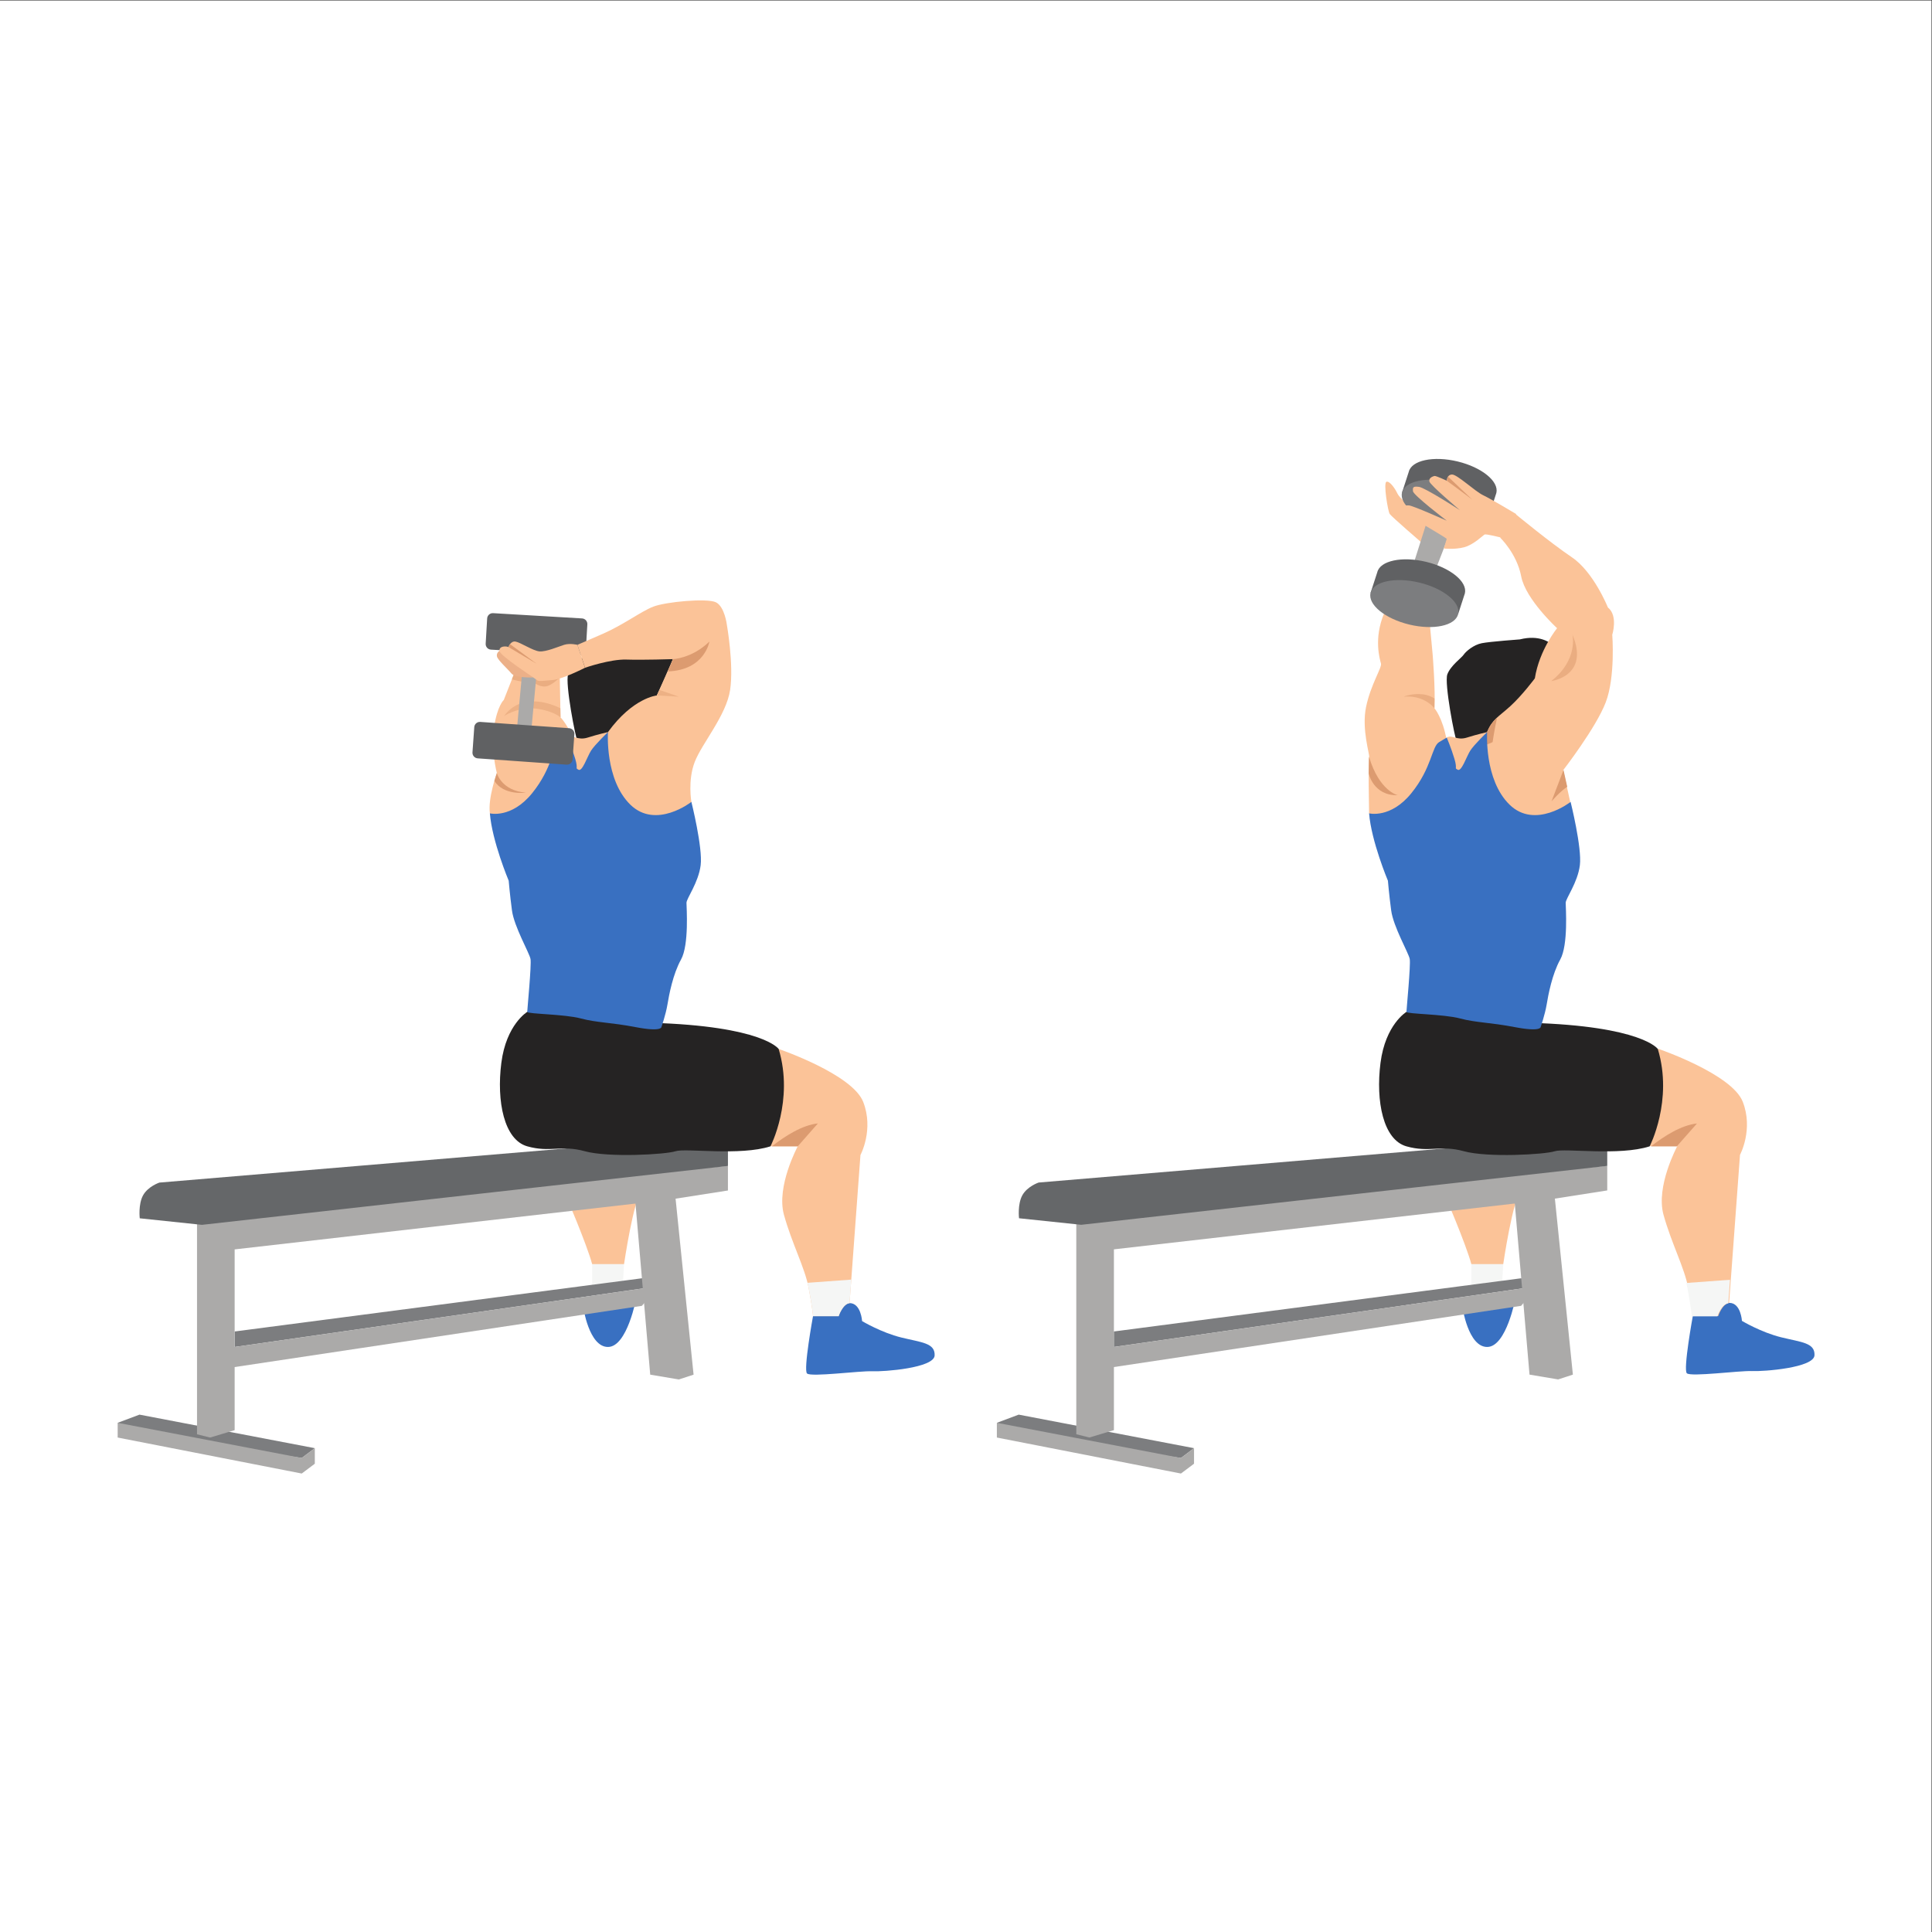 <?xml version="1.0" encoding="UTF-8" standalone="no"?>
<svg
   xmlns:dc="http://purl.org/dc/elements/1.1/"
   xmlns:cc="http://creativecommons.org/ns#"
   xmlns:rdf="http://www.w3.org/1999/02/22-rdf-syntax-ns#"
   xmlns:svg="http://www.w3.org/2000/svg"
   xmlns="http://www.w3.org/2000/svg"
   viewBox="0 0 2666.667 2666.667"
   height="2666.667"
   width="2666.667"
   xml:space="preserve"
   id="svg2"
   version="1.1"><rect x="0" y="0" width="2666.667" height="2666.667" fill="#333333" stroke="none"/><defs
     id="defs6" /><g
     transform="matrix(1.333,0,0,-1.333,0,2666.667)"
     id="g10"><g
       transform="scale(0.1)"
       id="g12"><g
         transform="scale(1.227)"
         id="g14"><path
           id="path16"
           style="fill:#ffffff;fill-opacity:1;fill-rule:nonzero;stroke:none"
           d="M 16300,0 H 0 V 16300 H 16300 V 0" /></g><path
         id="path18"
         style="fill:#606163;fill-opacity:1;fill-rule:nonzero;stroke:none"
         d="m 6027.02,13601.5 -921.03,54.5 c -32.1,1.9 -59.67,-22.6 -61.57,-54.7 l -15.45,-261.5 c -1.9,-32.1 22.59,-59.6 54.69,-61.5 l 921.03,-54.5 c 32.11,-1.9 59.67,22.6 61.57,54.7 l 15.45,261.4 c 1.9,32.2 -22.58,59.7 -54.69,61.6" /><path
         id="path20"
         style="fill:#252323;fill-opacity:1;fill-rule:nonzero;stroke:none"
         d="m 6633.93,13384.4 c 0,0 -310.59,-22.6 -395.3,-39.6 -84.7,-16.9 -163.76,-84.7 -186.35,-118.5 -22.59,-33.9 -135.53,-113 -169.41,-203.4 -33.88,-90.3 79.06,-671.9 96,-688.9 16.94,-16.9 525.18,-28.2 592.94,39.6 67.77,67.7 429.18,835.7 417.88,880.9 -11.29,45.2 -5.65,73.4 -28.23,84.7 -22.59,11.3 -124.24,96 -327.53,45.2" /><path
         id="path22"
         style="fill:#fbc398;fill-opacity:1;fill-rule:nonzero;stroke:none"
         d="m 5332.93,13052.9 -116.41,-295.4 c 0,0 -67.77,-59.2 -101.65,-287.9 -33.88,-228.8 29.7,-468.8 29.7,-468.8 0,0 -94.64,-264.6 -72.05,-417.8 22.59,-153.2 502.59,-132.7 502.59,-132.7 l 237.17,146.8 127.11,748.8 c 0,0 -56.52,149.1 -135.58,230.9 l -8.47,476.1 h -462.41" /><path
         id="path24"
         style="fill:#f1d4c2;fill-opacity:1;fill-rule:nonzero;stroke:none"
         d="m 5803.81,12576.8 -1.68,94.5 v 0 l 1.68,-94.5" /><path
         id="path26"
         style="fill:#edb185;fill-opacity:1;fill-rule:nonzero;stroke:none"
         d="m 5803.81,12576.8 c 0,0 -67.76,65 -248.47,90.4 -20.08,2.8 -39.83,4.1 -59.11,4.1 -154.17,0 -276.89,-80.3 -276.89,-80.3 85.75,117 199.26,151.5 303.32,151.5 149.1,0 278.77,-70.8 279.47,-71.2 l 1.68,-94.5" /><path
         id="path28"
         style="fill:#fbc398;fill-opacity:1;fill-rule:nonzero;stroke:none"
         d="m 7159.1,11701.6 c 0,0 -39.52,220.2 33.89,412.2 73.41,192 327.52,483.1 367.05,747 39.54,263.8 -33.88,676 -33.88,676 0,0 -22.59,186.4 -112.94,231.6 -90.35,45.1 -519.53,5.6 -649.41,-45.2 -129.88,-50.8 -304.94,-186.4 -525.18,-282.4 -220.23,-96 -259.76,-112.9 -259.76,-112.9 l 79.06,-237.2 c 0,0 259.76,90.4 429.17,84.7 169.42,-5.6 480.89,4.5 480.89,4.5 l -166.44,-376 c 0,0 -246.68,-21.5 -506.44,-379.5 -259.77,-358.1 28.23,-1089.9 28.23,-1089.9 0,0 768,-22.6 790.58,0 22.59,22.6 45.18,367.1 45.18,367.1" /><path
         id="path30"
         style="fill:#edcab2;fill-opacity:1;fill-rule:nonzero;stroke:none"
         d="m 5796.46,12989.8 -1.12,63.1 1.13,-63.1 c 0,0 0,0 -0.01,0" /><path
         id="path32"
         style="fill:#eaad81;fill-opacity:1;fill-rule:nonzero;stroke:none"
         d="m 5636.82,12896.5 c -51.71,0 -98.42,33 -98.42,33 0,0 -52.95,8.4 -93.17,11.3 -40.23,2.8 -144.88,29.4 -144.88,29.4 l 32.58,82.7 h 462.41 l 1.12,-63.1 c -0.64,-0.6 -79.72,-80.1 -138.77,-91.4 -6.98,-1.3 -13.97,-1.9 -20.87,-1.9" /><path
         id="path34"
         style="fill:#abaaa9;fill-opacity:1;fill-rule:nonzero;stroke:none"
         d="m 5427.73,13267.7 -77.32,-834.6 149.01,-13.8 77.32,834.6 -149.01,13.8" /><path
         id="path36"
         style="fill:#f5f6f5;fill-opacity:1;fill-rule:nonzero;stroke:none"
         d="m 6253.76,7008.8 -122.42,-93.1 V 6687 l 320.04,56.4 10.31,172.3 -207.93,93.1" /><path
         id="path38"
         style="fill:#fbc398;fill-opacity:1;fill-rule:nonzero;stroke:none"
         d="m 5851.81,7644.1 c 0,0 224.2,-521.6 279.53,-728.4 h 330.35 c 0,0 99.28,677.6 185.17,762.3 85.89,84.7 -481.62,81.9 -481.62,81.9 l -313.43,-115.8" /><path
         id="path40"
         style="fill:#3970c1;fill-opacity:1;fill-rule:nonzero;stroke:none"
         d="m 6038.16,6475.2 c 0,0 59.3,-419.8 258.36,-417.4 199.06,2.3 292.23,508 292.23,508 l -550.59,-90.6" /><path
         id="path42"
         style="fill:#3970c1;fill-opacity:1;fill-rule:nonzero;stroke:none"
         d="m 8497.46,6540.1 c -11.3,-50.8 -79.07,-163.7 -79.07,-163.7 0,0 -101.64,-553.4 -62.11,-593 39.53,-39.5 547.76,28.3 672,22.6 124.23,-5.6 643.76,33.9 649.41,163.8 5.64,129.9 -135.53,134.4 -344.47,185.8 -208.94,51.4 -406.59,170 -406.59,170 0,0 -11.29,186.3 -129.88,186.3 -118.59,0 -299.29,28.2 -299.29,28.2" /><path
         id="path44"
         style="fill:#fbc398;fill-opacity:1;fill-rule:nonzero;stroke:none"
         d="m 7611.81,8533.6 c 44.23,8.4 366.11,-398.2 366.11,-398.2 h 282.36 c 0,0 -223.84,-415 -142.98,-708.7 80.86,-293.6 216.39,-547.7 255.92,-756.7 39.53,-208.9 45.17,-293.6 45.17,-293.6 h 265.42 c 0,0 39.52,124.2 112.94,135.5 l 112.94,1533.6 c 0,0 141.17,262.2 28.23,550.2 -112.94,288 -875.29,547.7 -875.29,547.7 0,0 -333.17,-327.5 -338.82,-378.3 -5.65,-50.8 -112,-231.5 -112,-231.5" /><path
         id="path46"
         style="fill:#7c7d7f;fill-opacity:1;fill-rule:nonzero;stroke:none"
         d="m 1320.06,5170.7 -101.65,101.7 225.99,84.7 1815.42,-347.3 -135.53,-101.7 -1804.23,262.6" /><path
         id="path48"
         style="fill:#7c7d7f;fill-opacity:1;fill-rule:nonzero;stroke:none"
         d="m 2429.7,6218.2 4217.16,550.8 170.6,-82 -4387.76,-629.2 v 160.4" /><path
         id="path50"
         style="fill:#abaaa9;fill-opacity:1;fill-rule:nonzero;stroke:none"
         d="m 2328.06,6043.2 4489.4,643.8 -170.6,-203.3 -4395.04,-660.7 76.24,220.2" /><path
         id="path52"
         style="fill:#abaaa9;fill-opacity:1;fill-rule:nonzero;stroke:none"
         d="M 2040.05,7466.3 V 5153.8 l 135.54,-33.9 254.11,76.3 v 1871.9 l 4150.58,474.4 152.47,-1771.5 296.47,-49.7 152.47,49.7 -186.35,1822.3 542.12,84.7 v 254.1 L 2040.05,7466.3" /><path
         id="path54"
         style="fill:#656769;fill-opacity:1;fill-rule:nonzero;stroke:none"
         d="m 1650.41,7759.9 c 0,0 -118.59,-39.5 -169.41,-132.7 -50.82,-93.2 -33.89,-237.2 -33.89,-237.2 l 643.77,-67.7 5446.58,609.8 V 8254 L 1650.41,7759.9" /><path
         id="path56"
         style="fill:#abaaa9;fill-opacity:1;fill-rule:nonzero;stroke:none"
         d="m 1218.41,5272.4 v -152.5 l 1905.88,-372.7 135.53,101.7 v 160.9 l -135.53,-101.7 -1905.88,364.3" /><path
         id="path58"
         style="fill:#252323;fill-opacity:1;fill-rule:nonzero;stroke:none"
         d="m 5459.34,9527.4 c 0,0 -217.41,-129.9 -268.23,-528 -50.83,-398.1 28.23,-796.2 268.23,-864 240,-67.7 350.12,17 595.77,-50.8 245.64,-67.8 838.58,-33.9 940.23,0 101.65,33.9 669.18,-50.8 982.58,50.8 0,0 245.65,474.4 84.71,1008 0,0 -160.94,237.2 -1321.41,271.1 l -575.98,406.6 -705.9,-293.7" /><path
         id="path60"
         style="fill:#3970c1;fill-opacity:1;fill-rule:nonzero;stroke:none"
         d="m 6085.83,12294.5 209.28,129.9 c 0,0 -33.88,-491.3 231.53,-751.1 265.41,-259.7 632.46,28.3 632.46,28.3 0,0 118.59,-474.4 96,-655.1 -22.59,-180.7 -146.82,-344.5 -146.82,-389.6 0,-45.2 28.23,-434.9 -56.47,-587.3 -84.71,-152.5 -124.24,-367.1 -141.18,-468.8 -16.94,-101.6 -62.11,-231.5 -62.11,-231.5 0,0 0,-50.8 -265.41,0 -265.41,50.8 -400.95,45.2 -570.36,90.4 -169.41,45.1 -553.41,45.1 -553.41,67.7 0,22.6 45.18,485.7 33.88,547.8 -11.29,62.1 -169.41,333.2 -191.99,502.6 -22.59,169.4 -33.89,307.8 -33.89,307.8 0,0 -172.23,409.4 -194.82,697.4 0,0 223.06,-56.5 437.65,208.9 214.59,265.4 209.6,482.4 287.99,529.2 78.41,46.8 78.41,46.8 78.41,46.8 l 209.26,-73.4" /><path
         id="path62"
         style="fill:#fbc398;fill-opacity:1;fill-rule:nonzero;stroke:none"
         d="m 5876.57,12367.9 c 0,0 45.83,-107.3 79.71,-220.2 33.89,-113 -5.65,-90.4 33.89,-113 39.52,-22.6 90.35,135.6 129.88,197.7 39.53,62.1 175.06,192 175.06,192 0,0 -102.31,-22.6 -209.28,-56.5 -106.96,-33.9 -153.45,33.9 -209.26,0" /><path
         id="path64"
         style="fill:#dc9b70;fill-opacity:1;fill-rule:nonzero;stroke:none"
         d="m 7992.75,8135.4 h 267.53 l 208.94,237.2 c -160.94,-16.9 -338.82,-129.2 -476.47,-237.2" /><path
         id="path66"
         style="fill:#f5f6f5;fill-opacity:1;fill-rule:nonzero;stroke:none"
         d="m 8361.54,6722.1 c 4.41,-17.6 8.46,-35.1 11.68,-52.1 39.53,-208.9 45.18,-293.6 45.18,-293.6 h 265.41 c 0,0 39.52,124.2 112.94,135.5 l 17.92,243.4 c -146.59,-11.1 -339.41,-25.1 -453.13,-33.2" /><path
         id="path68"
         style="fill:#edb185;fill-opacity:1;fill-rule:nonzero;stroke:none"
         d="m 7029.22,12791.4 -227.67,12.5 26.85,56.9 200.82,-69.4" /><path
         id="path70"
         style="fill:#ecb088;fill-opacity:1;fill-rule:nonzero;stroke:none"
         d="m 5171.34,13265.8 c 0,0 -33.88,-20.9 -25.41,-58.5 8.47,-37.5 110.12,-127.9 149.65,-175.9 39.53,-48 225.72,-41.3 225.72,-41.3 l -349.96,275.7" /><path
         id="path72"
         style="fill:#dc9b70;fill-opacity:1;fill-rule:nonzero;stroke:none"
         d="m 6967.99,13179.9 c 0,0 196.76,6.8 377.46,181.9 0,0 -46.96,-295.9 -430.06,-308.9 l 52.6,127" /><path
         id="path74"
         style="fill:#fbc398;fill-opacity:1;fill-rule:nonzero;stroke:none"
         d="m 6057.93,13090.7 c 0,0 -231.53,-118.6 -336,-127 -104.47,-8.5 -146.82,-17 -163.77,0 -16.93,16.9 -383.99,251.3 -386.82,302.1 -2.82,50.8 64.94,50.8 93.18,39.5 0,0 22.59,65 73.41,56.5 50.82,-8.5 180.71,-96 248.47,-101.7 67.77,-5.6 192,48 254.12,67.8 62.12,19.8 138.35,0 138.35,0 l 79.06,-237.2" /><path
         id="path76"
         style="fill:#dc9b70;fill-opacity:1;fill-rule:nonzero;stroke:none"
         d="m 5555.34,13133.1 c -19.76,11.3 -290.82,172.2 -290.82,172.2 l 16.52,29.9 274.3,-202.1" /><path
         id="path78"
         style="fill:#dc9b70;fill-opacity:1;fill-rule:nonzero;stroke:none"
         d="m 5144.57,12000.8 c 0,0 46.54,-183.5 300.65,-203.2 0,0 -229.29,-33 -326.41,121.8 l 25.76,81.4" /><path
         id="path80"
         style="fill:#606163;fill-opacity:1;fill-rule:nonzero;stroke:none"
         d="m 5893.38,12464.7 -920.32,65.2 c -32.08,2.3 -59.93,-21.8 -62.21,-53.9 l -18.53,-261.2 c -2.27,-32.1 21.89,-60 53.97,-62.3 l 920.33,-65.2 c 32.08,-2.3 59.92,21.9 62.2,53.9 l 18.53,261.3 c 2.27,32.1 -21.89,59.9 -53.97,62.2" /><path
         id="path82"
         style="fill:#f5f6f5;fill-opacity:1;fill-rule:nonzero;stroke:none"
         d="m 15357.5,7008.8 -122.4,-93.1 V 6687 l 320,56.4 10.3,172.3 -207.9,93.1" /><path
         id="path84"
         style="fill:#fbc398;fill-opacity:1;fill-rule:nonzero;stroke:none"
         d="m 14955.6,7644.1 c 0,0 224.2,-521.6 279.5,-728.4 h 330.3 c 0,0 99.3,677.6 185.2,762.3 85.9,84.7 -481.6,81.9 -481.6,81.9 l -313.4,-115.8" /><path
         id="path86"
         style="fill:#3970c1;fill-opacity:1;fill-rule:nonzero;stroke:none"
         d="m 15141.9,6475.2 c 0,0 59.3,-419.8 258.4,-417.4 199,2.3 292.2,508 292.2,508 l -550.6,-90.6" /><path
         id="path88"
         style="fill:#7c7d7f;fill-opacity:1;fill-rule:nonzero;stroke:none"
         d="m 10423.8,5170.7 -101.7,101.7 226,84.7 1815.5,-347.3 -135.6,-101.7 -1804.2,262.6" /><path
         id="path90"
         style="fill:#7c7d7f;fill-opacity:1;fill-rule:nonzero;stroke:none"
         d="m 11533.4,6218.2 4217.2,550.8 170.6,-82 -4387.8,-629.2 v 160.4" /><g
         transform="scale(1.021)"
         id="g92"><path
           id="path94"
           style="fill:#abaaa9;fill-opacity:1;fill-rule:nonzero;stroke:none"
           d="M 10915.3,7313.22 V 5048.13 l 132.7,-33.2 248.9,74.73 v 1833.52 l 4065.5,464.67 149.4,-1735.17 290.4,-48.68 149.3,48.68 -182.5,1784.93 531,82.97 v 248.89 l -5384.7,-456.25" /></g><g
         transform="scale(1.021)"
         id="g96"><path
           id="path98"
           style="fill:#656769;fill-opacity:1;fill-rule:nonzero;stroke:none"
           d="m 10533.7,7600.8 c 0,0 -116.2,-38.69 -166,-129.98 -49.8,-91.29 -33.1,-232.34 -33.1,-232.34 l 630.5,-66.31 5334.9,597.3 v 315.3 L 10533.7,7600.8" /></g><g
         transform="scale(1.153)"
         id="g100"><path
           id="path102"
           style="fill:#3970c1;fill-opacity:1;fill-rule:nonzero;stroke:none"
           d="m 15271.1,5674.3 c -9.8,-44.08 -68.6,-142.03 -68.6,-142.03 0,0 -88.2,-480.14 -53.9,-514.5 34.3,-34.27 475.3,24.56 583,19.61 107.9,-4.85 558.6,29.42 563.5,142.12 4.9,112.7 -117.6,116.6 -298.9,161.2 -181.3,44.6 -352.7,147.5 -352.7,147.5 0,0 -9.8,161.63 -112.7,161.63 -102.9,0 -259.7,24.47 -259.7,24.47" /></g><g
         transform="scale(1.114)"
         id="g104"><path
           id="path106"
           style="fill:#fbc398;fill-opacity:1;fill-rule:nonzero;stroke:none"
           d="m 15007.9,7661.84 c 39.8,7.54 328.8,-357.52 328.8,-357.52 h 253.5 c 0,0 -201,-372.6 -128.4,-636.3 72.6,-263.61 194.3,-491.75 229.8,-679.4 35.5,-187.56 40.5,-263.61 40.5,-263.61 h 238.3 c 0,0 35.6,111.52 101.5,121.66 l 101.3,1376.93 c 0,0 126.8,235.42 25.4,494 -101.4,258.58 -785.8,491.75 -785.8,491.75 0,0 -299.2,-294.05 -304.3,-339.66 -5.1,-45.61 -100.6,-207.85 -100.6,-207.85" /></g><g
         transform="scale(1.063)"
         id="g108"><path
           id="path110"
           style="fill:#252323;fill-opacity:1;fill-rule:nonzero;stroke:none"
           d="m 13699.7,8962.54 c 0,0 -204.5,-122.2 -252.4,-496.7 -47.8,-374.49 26.6,-748.99 252.4,-812.77 225.8,-63.69 329.3,15.99 560.4,-47.79 231.1,-63.78 788.8,-31.89 884.5,0 95.6,31.89 629.5,-47.79 924.4,47.79 0,0 231,446.27 79.6,948.23 0,0 -151.4,223.14 -1243,255.03 l -541.9,382.5 -664,-276.29" /></g><path
         id="path112"
         style="fill:#fbc398;fill-opacity:1;fill-rule:nonzero;stroke:none"
         d="m 14728.7,14379.2 c 0,0 -320,275.7 -338.8,304 -18.8,28.2 -67.8,321.9 -33.9,333.2 33.9,11.3 90.4,-71.6 113,-120.5 22.6,-49 120.4,-124.2 120.4,-124.2 l 139.3,-86.3 c 0,0 169.4,-222.5 158.1,-248.8 -11.2,-26.3 -158.1,-57.4 -158.1,-57.4" /><path
         id="path114"
         style="fill:#abaaa9;fill-opacity:1;fill-rule:nonzero;stroke:none"
         d="m 14800.3,14683.2 -184.5,-581.7 237.2,-26.3 199.5,515.7 -252.2,92.3" /><path
         id="path116"
         style="fill:#fbc398;fill-opacity:1;fill-rule:nonzero;stroke:none"
         d="m 14176.3,11583 c 0,0 -10.4,564.7 0,583.5 10.3,18.8 -80,286.1 -31.1,519.5 48.9,233.4 165.6,406.6 154.3,448 -11.2,41.4 -79,259.8 33.9,523.3 113,263.5 451.8,97.9 451.8,97.9 l 48.9,-523.3 c 0,0 30.2,-361.4 18.9,-560.9 0,0 85.2,-94.2 127.3,-335.1 42.1,-240.9 -451.1,-930.5 -451.1,-930.5 l -207.1,19.4 -145.8,158.2" /><path
         id="path118"
         style="fill:#252323;fill-opacity:1;fill-rule:nonzero;stroke:none"
         d="m 15737.7,13384.4 c 0,0 -310.6,-22.6 -395.3,-39.6 -84.7,-16.9 -163.8,-84.7 -186.4,-118.5 -22.6,-33.9 -135.5,-113 -169.4,-203.4 -33.9,-90.3 79.1,-671.9 96,-688.9 17,-16.9 525.2,-28.2 592.9,39.5 67.8,67.8 429.2,835.8 417.9,881 -11.3,45.2 -5.6,73.4 -28.2,84.7 -22.6,11.3 -124.2,96 -327.5,45.2" /><g
         transform="scale(1.028)"
         id="g120"><path
           id="path122"
           style="fill:#fbc398;fill-opacity:1;fill-rule:nonzero;stroke:none"
           d="m 15816.6,11380.5 -71.4,321.9 c 0,0 329.7,425.1 428.5,683.2 98.9,258.1 65.9,681 65.9,681 0,0 60.4,192.2 -44,274.6 0,0 -142.7,357 -362.4,505.3 -219.7,148.3 -565.8,433.9 -565.8,433.9 l -156.7,-236.2 c 0,0 167.7,-159.3 211.7,-389.9 43.9,-230.7 361.5,-521.8 361.5,-521.8 0,0 -178.9,-217.7 -224.2,-505.3 0,0 -126.3,-170.2 -247.1,-280.1 -120.9,-109.8 -181.3,-131.8 -236.3,-263.6 -54.8,-131.8 -323.9,-576.7 -87.8,-703 236.2,-126.3 521.8,-280.1 582.2,-285.6 60.4,-5.5 159.2,0 159.2,0 l 186.7,285.6" /></g><path
         id="path124"
         style="fill:#dc9b70;fill-opacity:1;fill-rule:nonzero;stroke:none"
         d="m 15325.3,12269.4 c 62.4,23.1 130.3,48.9 130,51.7 -0.4,3.6 21.1,139.9 46.5,253.9 -41.5,-38.7 -73,-78.8 -103,-150.6 -14.3,-34.5 -42.9,-89.7 -73.5,-155" /><path
         id="path126"
         style="fill:#dc9b70;fill-opacity:1;fill-rule:nonzero;stroke:none"
         d="m 16228.1,11858.1 -38.7,174.4 -124.2,-325.3 c 0,0 87.2,102.2 162.9,150.9" /><g
         transform="scale(1.005)"
         id="g128"><path
           id="path130"
           style="fill:#3970c1;fill-opacity:1;fill-rule:nonzero;stroke:none"
           d="m 15114.1,12233.4 208.2,129.2 c 0,0 -33.7,-488.8 230.4,-747.3 264.1,-258.5 629.3,28.1 629.3,28.1 0,0 118,-472 95.5,-651.8 -22.4,-179.8 -146.1,-342.8 -146.1,-387.7 0,-45 28.2,-432.7 -56.2,-584.4 -84.3,-151.68 -123.6,-365.21 -140.4,-466.41 -16.9,-101.09 -61.8,-230.35 -61.8,-230.35 0,0 0,-50.55 -264.2,0 -264,50.55 -398.9,44.98 -567.4,89.95 -168.6,44.88 -550.7,44.88 -550.7,67.37 0,22.48 45,483.26 33.8,545.04 -11.3,61.8 -168.7,331.5 -191.1,500.1 -22.5,168.6 -33.7,306.3 -33.7,306.3 0,0 -171.5,407.3 -193.8,693.9 0,0 221.8,-56.2 435.4,207.9 213.5,264.1 208.5,480 286.5,526.6 78.1,46.5 78.1,46.5 78.1,46.5 l 208.2,-73" /></g><path
         id="path132"
         style="fill:#fbc398;fill-opacity:1;fill-rule:nonzero;stroke:none"
         d="m 14980.3,12367.9 c 0,0 45.8,-107.3 79.7,-220.2 33.9,-113 -5.6,-90.4 33.9,-113 39.5,-22.6 90.4,135.6 129.9,197.7 39.5,62.1 175,192 175,192 0,0 -102.3,-22.6 -209.2,-56.5 -107,-33.9 -153.5,33.9 -209.3,0" /><g
         transform="scale(1.01)"
         id="g134"><path
           id="path136"
           style="fill:#eaad81;fill-opacity:1;fill-rule:nonzero;stroke:none"
           d="m 15903.1,12824.5 c 279.5,218 218,475.2 218,475.2 178.9,-424.9 -218,-475.2 -218,-475.2" /></g><path
         id="path138"
         style="fill:#dc9b70;fill-opacity:1;fill-rule:nonzero;stroke:none"
         d="m 14472.7,11771.2 c 0,0 -190.1,41.4 -296.4,395.3 l -4.6,-169.4 c 0,0 48.8,-233.4 301,-225.9" /><path
         id="path140"
         style="fill:#eaad81;fill-opacity:1;fill-rule:nonzero;stroke:none"
         d="m 14853,12671 c 0,0 -89.2,122.2 -280,122.2 -12.9,0 -26.2,-0.6 -40,-1.8 0,0 67.9,26.9 152.5,26.9 53.4,0 113.5,-10.7 167.5,-45.7 v -101.6 0 0" /><g
         transform="scale(1.078)"
         id="g142"><path
           id="path144"
           style="fill:#dc9b70;fill-opacity:1;fill-rule:nonzero;stroke:none"
           d="m 15858,7546.07 h 248.1 l 193.9,220.01 c -149.3,-15.67 -314.3,-119.84 -442,-220.01" /></g><g
         transform="scale(1.099)"
         id="g146"><path
           id="path148"
           style="fill:#f5f6f5;fill-opacity:1;fill-rule:nonzero;stroke:none"
           d="m 15887.8,6114.96 c 4,-16.01 7.7,-31.93 10.7,-47.4 35.9,-190.03 41,-267.08 41,-267.08 h 241.4 c 0,0 36,112.98 102.8,123.26 l 16.3,221.42 c -133.4,-10.1 -308.7,-22.84 -412.2,-30.2" /></g><path
         id="path150"
         style="fill:#abaaa9;fill-opacity:1;fill-rule:nonzero;stroke:none"
         d="m 11431.8,6043.2 4489.4,643.8 -170.6,-203.3 -4395,-660.7 76.2,220.2" /><path
         id="path152"
         style="fill:#abaaa9;fill-opacity:1;fill-rule:nonzero;stroke:none"
         d="m 10322.1,5272.4 v -152.5 l 1905.9,-372.7 135.6,101.7 v 160.9 l -135.6,-101.7 -1905.9,364.3" /><path
         id="path154"
         style="fill:#606163;fill-opacity:1;fill-rule:nonzero;stroke:none"
         d="m 15092.8,15226.8 c -250.5,60.4 -477,12.1 -505.9,-107.9 l -69.7,-214.9 63.1,-15.3 843.9,-203.3 65.1,200.6 c 1.9,4.6 3.5,9.4 4.7,14.3 28.9,119.9 -150.7,266.1 -401.2,326.5" /><path
         id="path156"
         style="fill:#7c7d7f;fill-opacity:1;fill-rule:nonzero;stroke:none"
         d="m 15023.1,15011.9 c 250.4,-60.4 430,-206.6 401.1,-326.5 -28.9,-120 -255.4,-168.3 -505.9,-107.9 -250.4,60.4 -430,206.6 -401.1,326.5 28.9,120 255.4,168.3 505.9,107.9" /><path
         id="path158"
         style="fill:#fbc398;fill-opacity:1;fill-rule:nonzero;stroke:none"
         d="m 15537,14440.4 c 0,0 -149.5,37.6 -164.5,30.1 -15.1,-7.6 -112.9,-105.4 -210.8,-131.8 -97.9,-26.3 -211.9,-13.2 -211.9,-13.2 l 30.5,99.8 c -37,33.9 -436,252.2 -447.3,293.7 -11.3,41.4 11.3,56.4 56.4,52.7 45.2,-3.8 390.9,-158.2 390.9,-158.2 0,0 -345.7,263.6 -349.5,305 -3.7,41.4 0,52.7 62.2,45.2 62.1,-7.6 423.5,-241 423.5,-241 0,0 -308.7,259.8 -316.2,297.4 -7.6,37.7 37.6,52.7 52.7,56.5 15,3.8 127.3,-48.9 127.3,-48.9 0,0 0.4,60.2 53.2,64 52.9,3.7 237.3,-173.2 323.9,-214.6 86.6,-41.4 340.7,-193.9 340.7,-193.9 0,0 -4.1,-227.8 -161.1,-242.8" /><path
         id="path160"
         style="fill:#dc9b70;fill-opacity:1;fill-rule:nonzero;stroke:none"
         d="m 15244.5,14831.9 c -22.6,18.8 -264.2,195.8 -264.2,195.8 l 13.2,42.1 251,-237.9" /><path
         id="path162"
         style="fill:#606163;fill-opacity:1;fill-rule:nonzero;stroke:none"
         d="m 14766.9,14187.4 c -250.5,60.3 -476.9,12 -505.9,-107.9 l -69.7,-214.9 63.1,-15.3 843.9,-203.4 65.1,200.6 c 1.9,4.7 3.5,9.4 4.7,14.3 28.9,120 -150.7,266.2 -401.2,326.6" /><path
         id="path164"
         style="fill:#7c7d7f;fill-opacity:1;fill-rule:nonzero;stroke:none"
         d="m 14697.2,13972.5 c 250.4,-60.4 430,-206.6 401.1,-326.6 -28.9,-119.9 -255.4,-168.2 -505.8,-107.8 -250.5,60.3 -430.1,206.5 -401.2,326.5 28.9,119.9 255.4,168.2 505.9,107.9" /></g></g></svg>